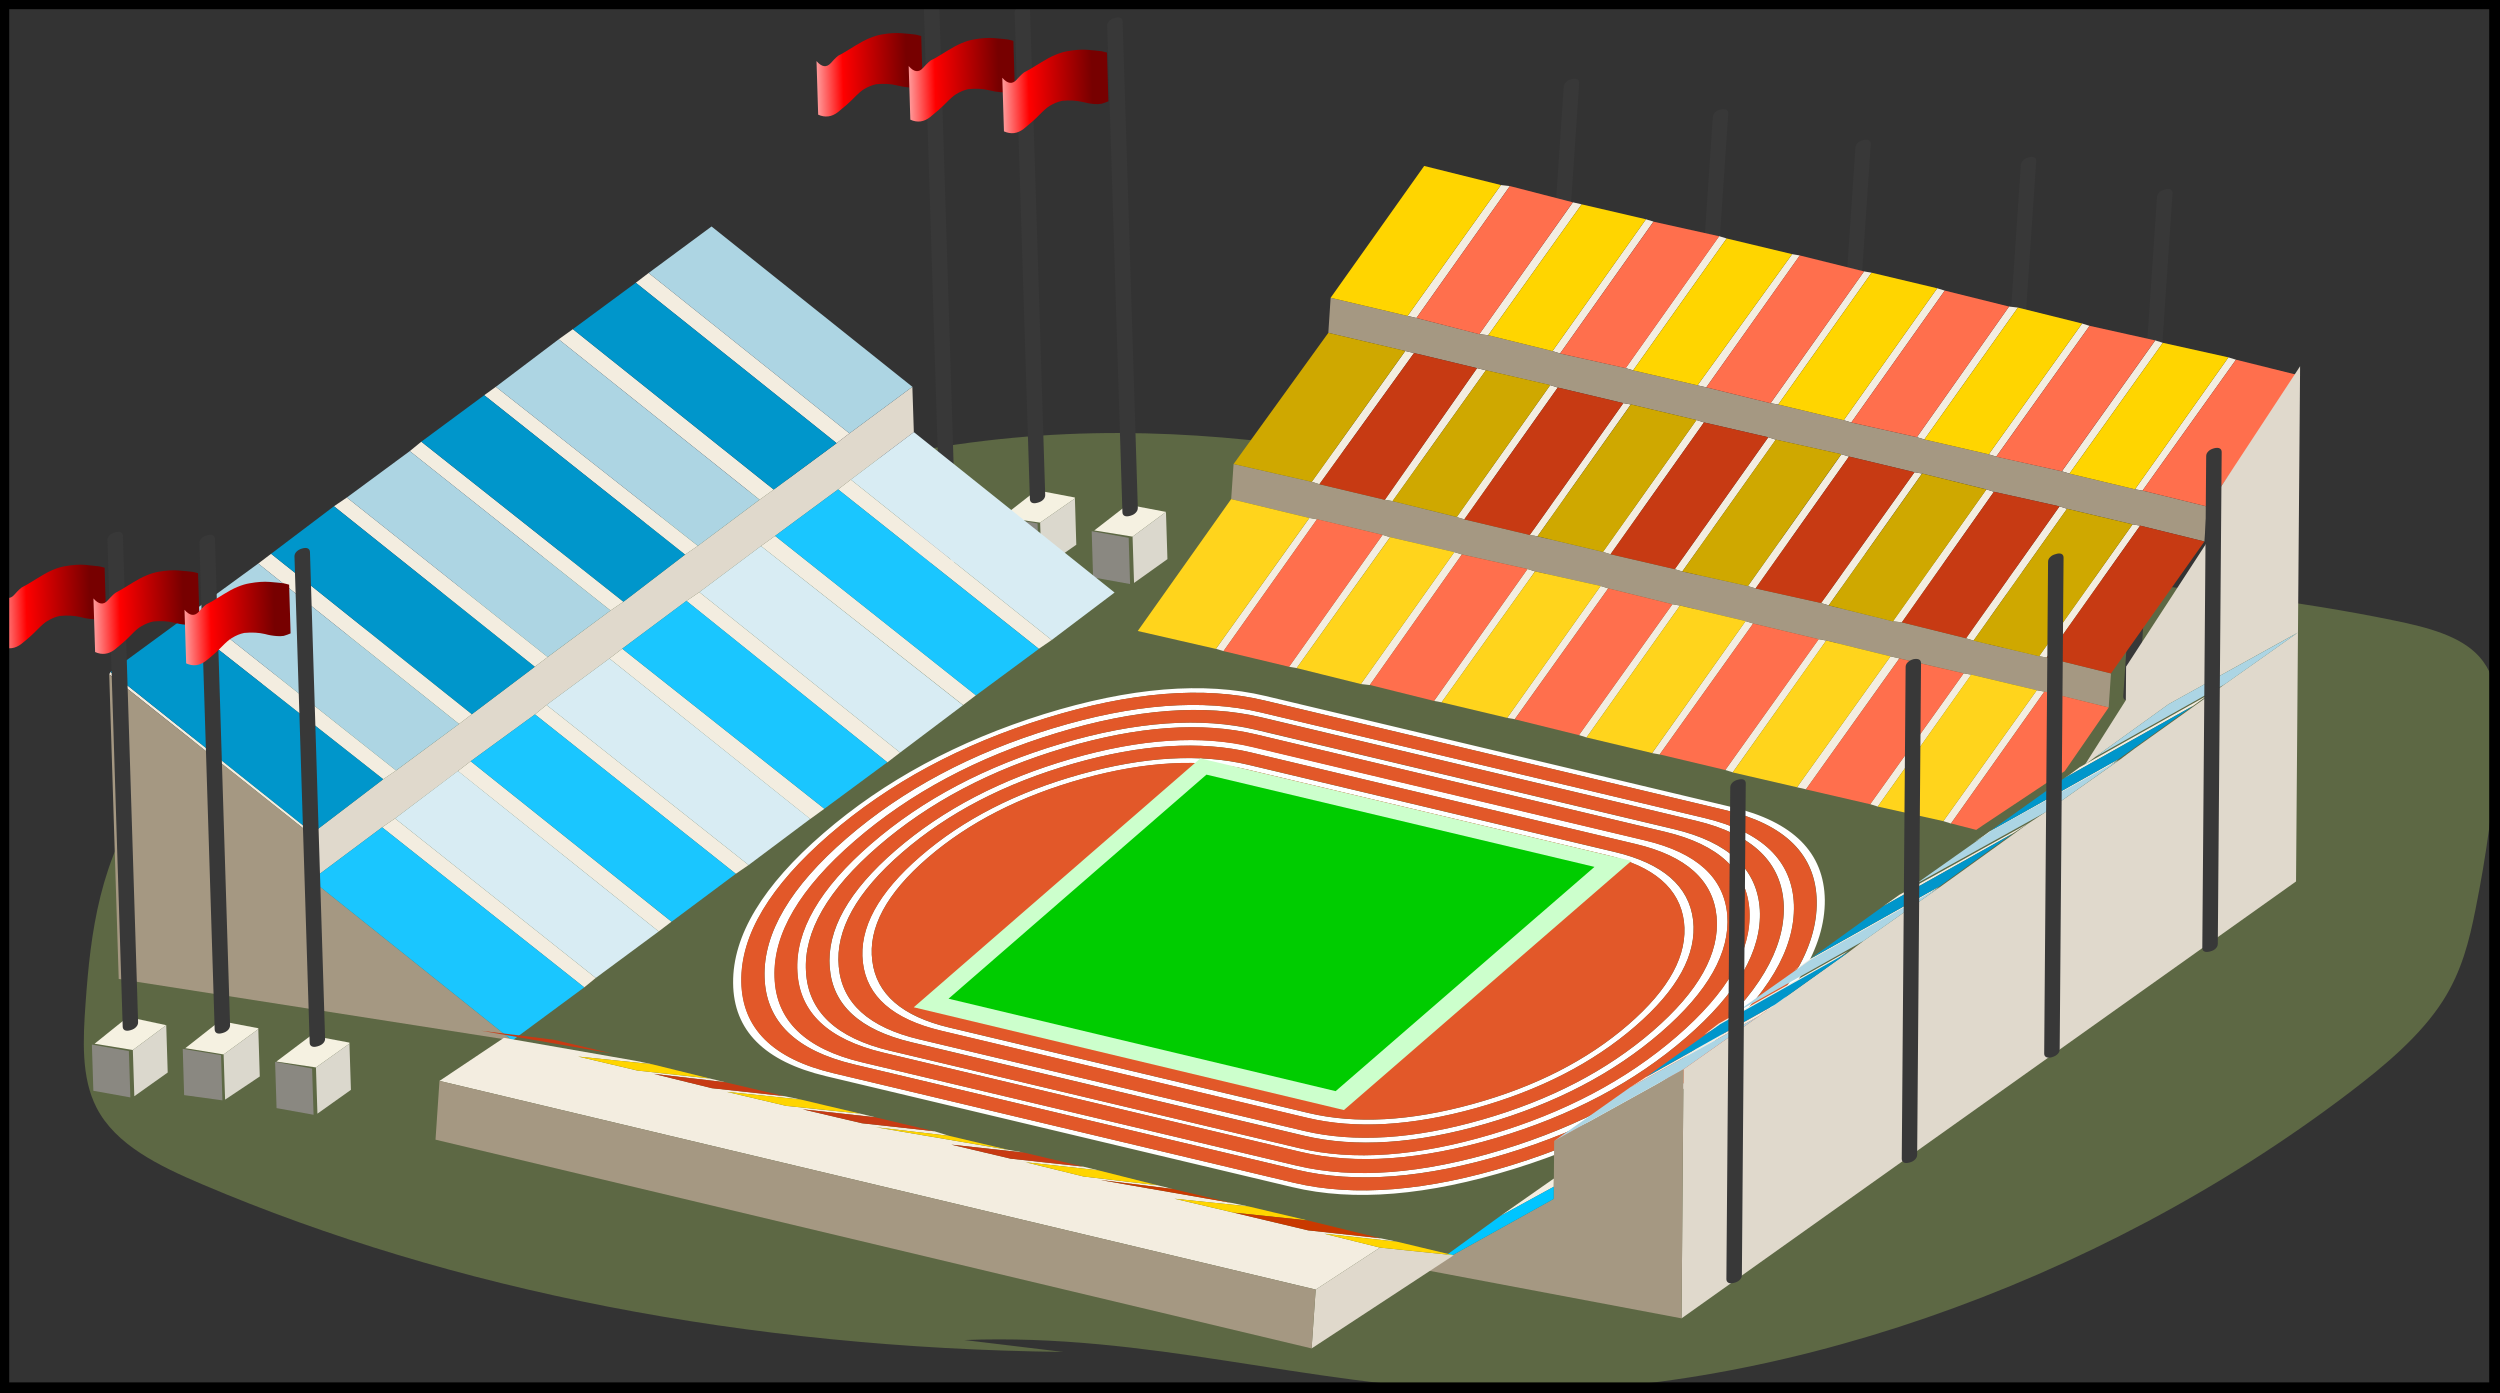 <svg width="271" height="151" viewBox="0 0 271 151" fill="none" xmlns="http://www.w3.org/2000/svg">
<rect x="0" y="0" width="271" height="151" fill="#333333" stroke="none"/>
<g clip-path="url(#clip0)">
<path fill-rule="evenodd" clip-rule="evenodd" d="M104.55 145.26C124.49 144.49 141.49 150.18 160.89 150.79C191.29 151.76 227.14 139.39 254.67 118.44C258.58 115.47 262.42 112.22 264.8 108.5C266.87 105.27 267.68 101.91 268.33 98.65C269.52 92.76 270.31 86.92 270.72 81.18C270.98 77.52 271.02 73.71 268.76 71.19C266.73 68.92 263.12 68 259.57 67.27C238.47 62.91 215.11 62.37 193.53 58.78C165.03 54.04 138.76 43.96 106.69 47.79C90.65 49.7 74.12 55.03 57.87 60.67C42.32 66.06 24.88 73.16 16.1 85.59C10.76 93.15 9.82 101.16 9.28 108.69C8.99 112.7 8.79 116.8 10.46 120.06C12.53 124.11 17.24 126.39 21.92 128.38C49.12 139.94 80.99 146.14 115.25 146.55" fill="#BEE26D" fill-opacity="0.3"/>
<path fill-rule="evenodd" clip-rule="evenodd" d="M114.56 79.46C105.94 82.08 98.65 85.97 92.68 91.14C86.7 96.31 83.81 101.23 83.97 105.92C84.11 110.61 87.28 113.69 93.47 115.16L140.58 126.36C146.77 127.83 154.16 127.27 162.77 124.66C171.35 122.05 178.62 118.17 184.6 113C190.57 107.83 193.49 102.9 193.37 98.2C193.2 93.51 190.02 90.44 183.82 88.96L136.72 77.75C130.51 76.28 123.13 76.85 114.56 79.46ZM184.72 88.66C191.04 90.16 194.29 93.3 194.46 98.08C194.6 102.87 191.63 107.9 185.54 113.17C179.45 118.44 172.02 122.41 163.25 125.07C154.48 127.73 146.93 128.31 140.62 126.81L92.57 115.38C86.26 113.88 83.03 110.74 82.88 105.95C82.72 101.16 85.69 96.13 91.78 90.86C97.87 85.6 105.3 81.63 114.09 78.96C122.84 76.3 130.37 75.73 136.68 77.23L184.72 88.66ZM113.4 77.84C104.2 80.68 96.37 84.89 89.91 90.48C83.46 96.06 80.28 101.37 80.37 106.42C80.45 111.46 83.77 114.77 90.33 116.33L140.26 128.21C146.82 129.77 154.71 129.13 163.9 126.29C173.09 123.45 180.91 119.24 187.36 113.66C193.82 108.07 197.01 102.76 196.94 97.71C196.86 92.67 193.54 89.36 186.97 87.8L137.04 75.92C130.47 74.36 122.59 75 113.4 77.84ZM187.74 87.49C194.39 89.07 197.74 92.43 197.81 97.56C197.85 102.71 194.58 108.13 188 113.82C181.42 119.51 173.45 123.81 164.11 126.71C154.75 129.61 146.75 130.28 140.11 128.69L89.51 116.65C82.86 115.06 79.51 111.7 79.47 106.56C79.42 101.42 82.69 96 89.27 90.32C95.85 84.63 103.82 80.33 113.17 77.41C122.51 74.51 130.51 73.86 137.16 75.44L187.74 87.49ZM178.34 91.1C183.92 92.43 186.89 95.12 187.24 99.18C187.55 103.24 185.16 107.49 180.04 111.91C174.93 116.33 168.61 119.63 161.07 121.81C153.5 124 146.92 124.43 141.34 123.1L98.82 112.98C93.22 111.65 90.27 108.95 89.95 104.89C89.61 100.83 91.98 96.59 97.09 92.17C102.2 87.75 108.55 84.44 116.12 82.25C123.65 80.07 130.22 79.64 135.82 80.97L178.34 91.1ZM115.42 81.06C107.42 83.43 100.68 86.99 95.2 91.73C89.72 96.47 87.11 101 87.37 105.32C87.6 109.65 90.64 112.51 96.48 113.9L140.85 124.46C146.68 125.85 153.6 125.36 161.6 122.98C169.57 120.62 176.29 117.07 181.77 112.33C187.25 107.59 189.87 103.05 189.64 98.72C189.37 94.4 186.32 91.55 180.48 90.16L136.11 79.6C130.29 78.22 123.38 78.7 115.42 81.06ZM181.44 89.88C187.38 91.29 190.49 94.21 190.76 98.62C191 103.04 188.34 107.66 182.75 112.49C177.16 117.33 170.29 120.95 162.15 123.37C153.98 125.78 146.93 126.28 140.99 124.87L95.72 114.1C89.77 112.68 86.67 109.77 86.43 105.35C86.17 100.94 88.83 96.32 94.42 91.48C100 86.65 106.87 83.03 115.03 80.61C123.17 78.2 130.21 77.7 136.16 79.12L181.44 89.88ZM94.56 104.18C95.01 107.77 97.79 110.18 102.9 111.39L141.83 120.65C146.94 121.87 152.89 121.54 159.67 119.67C166.43 117.8 172.04 114.94 176.5 111.08C180.96 107.22 182.98 103.49 182.54 99.89C182.07 96.31 179.28 93.9 174.16 92.69L135.23 83.43C130.12 82.21 124.18 82.54 117.42 84.4C110.63 86.28 105.01 89.15 100.54 93.01C96.08 96.87 94.08 100.59 94.56 104.18ZM117.11 83.94C124.04 82.01 130.11 81.67 135.33 82.91L175.04 92.36C180.25 93.6 183.08 96.06 183.53 99.74C183.95 103.44 181.86 107.28 177.25 111.26C172.66 115.23 166.89 118.19 159.96 120.13C153.01 122.06 146.94 122.41 141.72 121.18L102.01 111.73C96.79 110.49 93.97 108.02 93.53 104.33C93.09 100.64 95.17 96.8 99.76 92.83C104.38 88.84 110.16 85.88 117.11 83.94ZM90.92 104.78C91.27 108.74 94.18 111.37 99.66 112.67L141.35 122.59C146.83 123.89 153.27 123.49 160.65 121.37C168.03 119.26 174.2 116.05 179.16 111.76C184.13 107.46 186.44 103.33 186.08 99.37C185.71 95.42 182.79 92.79 177.31 91.49L135.62 81.57C130.14 80.27 123.71 80.67 116.35 82.78C108.95 84.9 102.78 88.1 97.81 92.4C92.84 96.7 90.54 100.82 90.92 104.78Z" fill="white"/>
<path fill-rule="evenodd" clip-rule="evenodd" d="M183.8 88.96C190 90.43 193.18 93.51 193.35 98.2C193.48 102.9 190.55 107.83 184.58 113C178.6 118.17 171.33 122.05 162.75 124.66C154.14 127.27 146.75 127.84 140.56 126.36L93.45 115.16C87.26 113.69 84.09 110.61 83.95 105.92C83.78 101.23 86.68 96.31 92.66 91.14C98.63 85.97 105.93 82.08 114.54 79.46C123.12 76.85 130.5 76.29 136.69 77.76L183.8 88.96ZM114.09 78.96C105.31 81.63 97.87 85.6 91.78 90.86C85.69 96.13 82.72 101.16 82.88 105.95C83.03 110.73 86.26 113.88 92.57 115.38L140.62 126.81C146.93 128.32 154.48 127.74 163.25 125.07C172.01 122.41 179.44 118.44 185.54 113.17C191.63 107.91 194.6 102.88 194.46 98.08C194.29 93.3 191.04 90.16 184.72 88.66L136.68 77.23C130.37 75.73 122.84 76.3 114.09 78.96ZM186.95 87.8C193.52 89.36 196.84 92.67 196.92 97.71C196.99 102.76 193.8 108.07 187.34 113.66C180.89 119.24 173.07 123.45 163.88 126.29C154.69 129.13 146.81 129.77 140.24 128.21L90.31 116.33C83.75 114.77 80.43 111.47 80.35 106.42C80.26 101.37 83.45 96.06 89.89 90.48C96.35 84.89 104.19 80.68 113.38 77.84C122.57 75 130.45 74.36 137 75.92L186.95 87.8ZM116.11 82.26C108.54 84.45 102.19 87.76 97.08 92.18C91.97 96.6 89.59 100.84 89.94 104.9C90.26 108.96 93.21 111.66 98.81 112.99L141.33 123.11C146.92 124.44 153.49 124.01 161.06 121.82C168.6 119.63 174.93 116.33 180.03 111.92C185.15 107.49 187.54 103.25 187.23 99.19C186.88 95.13 183.91 92.44 178.33 91.11L135.8 81C130.22 79.65 123.65 80.08 116.11 82.26ZM180.49 90.17C186.33 91.56 189.38 94.41 189.65 98.73C189.88 103.06 187.26 107.6 181.78 112.34C176.3 117.08 169.58 120.63 161.61 122.99C153.61 125.36 146.69 125.86 140.86 124.47L96.48 113.9C90.64 112.51 87.6 109.65 87.37 105.32C87.11 101 89.72 96.47 95.2 91.73C100.68 86.99 107.42 83.43 115.42 81.06C123.39 78.7 130.29 78.21 136.13 79.6L180.49 90.17ZM115.05 80.61C106.89 83.03 100.02 86.65 94.44 91.48C88.85 96.32 86.18 100.94 86.45 105.35C86.69 109.77 89.79 112.68 95.74 114.1L141 124.86C146.94 126.27 153.99 125.77 162.16 123.36C170.3 120.95 177.16 117.32 182.76 112.48C188.34 107.65 191.01 103.03 190.77 98.61C190.5 94.2 187.39 91.28 181.45 89.87L136.18 79.1C130.23 77.7 123.18 78.19 115.05 80.61ZM117.42 84.39C124.18 82.52 130.12 82.2 135.23 83.42L174.16 92.68C179.28 93.89 182.07 96.3 182.54 99.88C182.98 103.48 180.96 107.21 176.5 111.07C172.04 114.93 166.43 117.79 159.67 119.66C152.9 121.53 146.94 121.86 141.83 120.64L102.9 111.38C97.79 110.16 95.01 107.76 94.56 104.17C94.09 100.59 96.08 96.86 100.55 93C105.01 89.15 110.64 86.28 117.42 84.39ZM93.54 104.32C93.97 108.01 96.79 110.47 102.02 111.72L141.73 121.17C146.95 122.41 153.02 122.06 159.97 120.12C166.9 118.18 172.67 115.23 177.26 111.25C181.87 107.27 183.96 103.43 183.54 99.73C183.09 96.05 180.26 93.59 175.05 92.35L135.34 82.9C130.12 81.66 124.05 82 117.12 83.93C110.17 85.87 104.39 88.83 99.79 92.82C95.19 96.8 93.11 100.63 93.54 104.32ZM116.35 82.78C123.71 80.67 130.14 80.26 135.62 81.57L177.31 91.49C182.79 92.79 185.71 95.42 186.08 99.37C186.44 103.33 184.13 107.46 179.16 111.76C174.19 116.05 168.02 119.26 160.65 121.37C153.27 123.49 146.84 123.89 141.35 122.59L99.66 112.67C94.18 111.37 91.26 108.73 90.92 104.78C90.55 100.83 92.84 96.7 97.81 92.4C102.78 88.1 108.95 84.9 116.35 82.78Z" fill="#E25829"/>
<path fill-rule="evenodd" clip-rule="evenodd" d="M130.11 82.21L176.84 93.32L145.68 120.33L99.05 109.19L130.11 82.21Z" fill="#CCFFCC"/>
<path fill-rule="evenodd" clip-rule="evenodd" d="M130.78 83.97L172.84 93.97L144.78 118.28L102.82 108.26L130.78 83.97Z" fill="#00CC00"/>
<path fill-rule="evenodd" clip-rule="evenodd" d="M234.07 20.85C233.92 21 233.83 21.17 233.82 21.36L230.16 75.45C230.15 75.64 230.21 75.78 230.35 75.86C230.49 75.94 230.68 75.96 230.92 75.9L230.99 75.88C231.23 75.83 231.44 75.72 231.59 75.57C231.74 75.42 231.82 75.25 231.84 75.06L235.5 20.97C235.51 20.78 235.45 20.64 235.32 20.56C235.18 20.48 234.99 20.46 234.75 20.52L234.68 20.54C234.42 20.6 234.22 20.71 234.07 20.85Z" fill="#383838"/>
<path fill-rule="evenodd" clip-rule="evenodd" d="M219.31 17.37C219.16 17.52 219.07 17.69 219.06 17.88L215.4 71.97C215.39 72.16 215.45 72.3 215.59 72.38C215.73 72.46 215.92 72.48 216.16 72.42L216.23 72.4C216.47 72.35 216.67 72.24 216.82 72.09C216.97 71.94 217.05 71.77 217.06 71.58L220.72 17.49C220.73 17.3 220.67 17.16 220.54 17.08C220.4 17 220.21 16.99 219.97 17.04L219.9 17.06C219.66 17.13 219.46 17.23 219.31 17.37Z" fill="#383838"/>
<path fill-rule="evenodd" clip-rule="evenodd" d="M201.38 15.49C201.23 15.64 201.15 15.81 201.13 16L197.47 70.09C197.46 70.28 197.52 70.42 197.65 70.51C197.79 70.59 197.98 70.6 198.22 70.55L198.29 70.53C198.53 70.48 198.73 70.38 198.88 70.23C199.04 70.08 199.12 69.91 199.13 69.72L202.79 15.63C202.8 15.43 202.74 15.3 202.6 15.22C202.46 15.14 202.27 15.13 202.03 15.18L201.96 15.2C201.74 15.25 201.53 15.34 201.38 15.49Z" fill="#383838"/>
<path fill-rule="evenodd" clip-rule="evenodd" d="M185.92 12.18C185.77 12.33 185.69 12.5 185.67 12.69L182.01 66.78C182 66.97 182.06 67.11 182.19 67.2C182.33 67.28 182.52 67.29 182.76 67.24L182.84 67.22C183.08 67.17 183.28 67.07 183.43 66.92C183.58 66.77 183.67 66.6 183.68 66.41L187.34 12.32C187.35 12.13 187.29 11.99 187.15 11.91C187.01 11.82 186.82 11.81 186.58 11.87L186.5 11.89C186.27 11.92 186.07 12.02 185.92 12.18Z" fill="#383838"/>
<path fill-rule="evenodd" clip-rule="evenodd" d="M169.76 8.9C169.61 9.05 169.52 9.22 169.51 9.41L165.85 63.5C165.84 63.69 165.9 63.83 166.04 63.91C166.18 63.99 166.37 64 166.61 63.95L166.68 63.93C166.92 63.88 167.12 63.78 167.28 63.63C167.43 63.48 167.51 63.31 167.52 63.12L171.18 9.03C171.19 8.83 171.14 8.7 171 8.61C170.86 8.53 170.67 8.52 170.43 8.57L170.36 8.59C170.11 8.65 169.91 8.75 169.76 8.9Z" fill="#383838"/>
<path fill-rule="evenodd" clip-rule="evenodd" d="M242.38 38.99L232.25 53.18L231.43 53.04L241.56 38.74L242.38 38.99Z" fill="#F3EDE0"/>
<path fill-rule="evenodd" clip-rule="evenodd" d="M234.45 37.16L224.33 51.34L223.51 51.09L233.63 36.9L234.45 37.16Z" fill="#F3EDE0"/>
<path fill-rule="evenodd" clip-rule="evenodd" d="M148.49 74.26L147.52 74.15L157.65 59.85L158.47 60.1L148.49 74.26Z" fill="#F3EDE0"/>
<path fill-rule="evenodd" clip-rule="evenodd" d="M215.58 49.25L225.7 35.07L226.51 35.32L216.39 49.5L215.58 49.25Z" fill="#F3EDE0"/>
<path fill-rule="evenodd" clip-rule="evenodd" d="M207.79 47.39L217.78 33.23L218.74 33.34L208.6 47.64L207.79 47.39Z" fill="#F3EDE0"/>
<path fill-rule="evenodd" clip-rule="evenodd" d="M199.86 45.55L209.99 31.25L210.81 31.5L200.68 45.8L199.86 45.55Z" fill="#F3EDE0"/>
<path fill-rule="evenodd" clip-rule="evenodd" d="M191.93 43.71L202.06 29.42L202.88 29.56L192.76 43.85L191.93 43.71Z" fill="#F3EDE0"/>
<path fill-rule="evenodd" clip-rule="evenodd" d="M184.01 41.77L194.27 27.55L195.1 27.69L184.96 41.99L184.01 41.77Z" fill="#F3EDE0"/>
<path fill-rule="evenodd" clip-rule="evenodd" d="M187.17 25.85L177.03 40.15L176.22 39.9L186.35 25.6L187.17 25.85Z" fill="#F3EDE0"/>
<path fill-rule="evenodd" clip-rule="evenodd" d="M179.24 24.02L169.11 38.32L168.29 38.06L178.42 23.77L179.24 24.02Z" fill="#F3EDE0"/>
<path fill-rule="evenodd" clip-rule="evenodd" d="M171.45 22.15L161.32 36.34L160.36 36.22L170.5 21.93L171.45 22.15Z" fill="#F3EDE0"/>
<path fill-rule="evenodd" clip-rule="evenodd" d="M152.58 34.25L162.7 20.06L163.67 20.17L153.54 34.47L152.58 34.25Z" fill="#F3EDE0"/>
<path fill-rule="evenodd" clip-rule="evenodd" d="M131.81 70.33L141.94 56.15L142.76 56.29L132.63 70.58L131.81 70.33Z" fill="#F3EDE0"/>
<path fill-rule="evenodd" clip-rule="evenodd" d="M139.73 72.28L149.87 57.98L150.68 58.23L140.56 72.42L139.73 72.28Z" fill="#F3EDE0"/>
<path fill-rule="evenodd" clip-rule="evenodd" d="M155.45 75.98L165.58 61.68L166.4 61.94L156.27 76.13L155.45 75.98Z" fill="#F3EDE0"/>
<path fill-rule="evenodd" clip-rule="evenodd" d="M163.38 77.82L173.51 63.52L174.33 63.78L164.2 77.96L163.38 77.82Z" fill="#F3EDE0"/>
<path fill-rule="evenodd" clip-rule="evenodd" d="M171.16 79.68L181.29 65.5L182.11 65.64L171.98 79.94L171.16 79.68Z" fill="#F3EDE0"/>
<path fill-rule="evenodd" clip-rule="evenodd" d="M179.09 81.64L189.22 67.33L190.04 67.59L179.91 81.78L179.09 81.64Z" fill="#F3EDE0"/>
<path fill-rule="evenodd" clip-rule="evenodd" d="M197.97 69.43L187.83 83.72L187.02 83.47L197.14 69.29L197.97 69.43Z" fill="#F3EDE0"/>
<path fill-rule="evenodd" clip-rule="evenodd" d="M194.8 85.34L204.93 71.15L205.89 71.37L195.77 85.56L194.8 85.34Z" fill="#F3EDE0"/>
<path fill-rule="evenodd" clip-rule="evenodd" d="M202.73 87.17L212.86 72.99L213.69 73.13L203.55 87.43L202.73 87.17Z" fill="#F3EDE0"/>
<path fill-rule="evenodd" clip-rule="evenodd" d="M210.66 89.01L220.79 74.82L221.61 74.97L211.48 89.27L210.66 89.01Z" fill="#F3EDE0"/>
<path fill-rule="evenodd" clip-rule="evenodd" d="M231.99 56.98L221.86 71.28L221.04 71.13L231.17 56.84L231.99 56.98Z" fill="#F3EDE0"/>
<path fill-rule="evenodd" clip-rule="evenodd" d="M224.07 55.15L213.93 69.44L213.12 69.19L223.25 54.89L224.07 55.15Z" fill="#F3EDE0"/>
<path fill-rule="evenodd" clip-rule="evenodd" d="M216.14 53.31L206.16 67.46L205.19 67.35L215.32 53.05L216.14 53.31Z" fill="#F3EDE0"/>
<path fill-rule="evenodd" clip-rule="evenodd" d="M208.35 51.33L198.23 65.63L197.41 65.37L207.53 51.19L208.35 51.33Z" fill="#F3EDE0"/>
<path fill-rule="evenodd" clip-rule="evenodd" d="M200.43 49.49L190.3 63.79L189.48 63.53L199.61 49.24L200.43 49.49Z" fill="#F3EDE0"/>
<path fill-rule="evenodd" clip-rule="evenodd" d="M181.55 61.7L191.68 47.4L192.5 47.66L182.36 61.95L181.55 61.7Z" fill="#F3EDE0"/>
<path fill-rule="evenodd" clip-rule="evenodd" d="M184.71 45.79L174.58 60.08L173.76 59.83L183.89 45.53L184.71 45.79Z" fill="#F3EDE0"/>
<path fill-rule="evenodd" clip-rule="evenodd" d="M165.83 57.99L175.97 43.7L176.78 43.84L166.66 58.14L165.83 57.99Z" fill="#F3EDE0"/>
<path fill-rule="evenodd" clip-rule="evenodd" d="M157.91 56.05L168.04 41.75L168.86 42.01L158.73 56.3L157.91 56.05Z" fill="#F3EDE0"/>
<path fill-rule="evenodd" clip-rule="evenodd" d="M150.12 54.18L160.11 39.91L161.07 40.14L150.95 54.32L150.12 54.18Z" fill="#F3EDE0"/>
<path fill-rule="evenodd" clip-rule="evenodd" d="M153.28 38.27L143.02 52.49L142.2 52.23L152.33 38.05L153.28 38.27Z" fill="#F3EDE0"/>
<path fill-rule="evenodd" clip-rule="evenodd" d="M192.76 43.85L199.86 45.55L200.68 45.8L207.79 47.39L208.6 47.64L215.58 49.25L216.39 49.5L223.51 51.09L224.33 51.34L231.43 53.04L232.25 53.18L239.22 54.9L238.96 58.7L231.99 56.98L231.17 56.84L224.07 55.15L223.25 54.89L216.14 53.31L215.32 53.05L208.35 51.33L207.53 51.19L200.43 49.49L199.61 49.24L192.5 47.66L191.68 47.4L184.71 45.79L183.89 45.53L176.78 43.84L175.97 43.7L168.86 42.01L168.04 41.75L161.07 40.14L160.11 39.91L153.28 38.27L152.33 38.05L143.99 36.08L144.24 32.28L152.58 34.25L153.54 34.47L160.36 36.22L161.32 36.34L168.29 38.06L169.11 38.32L176.22 39.9L177.03 40.15L184.01 41.77L184.96 41.99L191.93 43.71L192.76 43.85Z" fill="#A59882"/>
<path fill-rule="evenodd" clip-rule="evenodd" d="M143.02 52.49L150.12 54.18L150.95 54.32L157.91 56.05L158.73 56.3L165.83 57.99L166.66 58.14L173.76 59.83L174.58 60.08L181.55 61.7L182.36 61.95L189.48 63.53L190.3 63.79L197.41 65.37L198.23 65.63L205.19 67.35L206.16 67.46L213.12 69.19L213.93 69.44L221.04 71.13L221.86 71.28L228.83 73L228.58 76.69L221.61 74.97L220.79 74.82L213.69 73.13L212.86 72.99L205.89 71.37L204.93 71.15L197.97 69.43L197.14 69.29L190.04 67.59L189.22 67.33L182.11 65.64L181.29 65.5L174.33 63.78L173.51 63.52L166.4 61.94L165.58 61.68L158.47 60.1L157.65 59.85L150.68 58.23L149.87 57.98L142.76 56.29L141.94 56.15L133.46 54.1L133.72 50.3L142.2 52.23L143.02 52.49Z" fill="#A59882"/>
<path fill-rule="evenodd" clip-rule="evenodd" d="M123.33 68.4L133.46 54.1L141.93 56.15L131.8 70.34L123.33 68.4ZM157.65 59.85L147.52 74.15L140.56 72.42L150.69 58.23L157.65 59.85ZM173.51 63.52L163.38 77.82L156.27 76.13L166.4 61.94L173.51 63.52ZM171.98 79.94L182.11 65.64L189.22 67.33L179.09 81.63L171.98 79.94ZM204.93 71.15L194.8 85.34L187.83 83.73L197.96 69.43L204.93 71.15ZM220.79 74.82L210.66 89.01L203.55 87.43L213.68 73.13L220.79 74.82Z" fill="#FFD41C"/>
<path fill-rule="evenodd" clip-rule="evenodd" d="M143.99 36.08L152.33 38.04L142.2 52.23L133.72 50.3L143.99 36.08ZM231.17 56.84L221.04 71.14L213.93 69.45L224.06 55.15L231.17 56.84ZM198.23 65.63L208.36 51.33L215.33 53.06L205.2 67.36L198.23 65.63ZM182.36 61.95L192.49 47.65L199.6 49.23L189.47 63.53L182.36 61.95ZM166.66 58.14L176.79 43.84L183.9 45.53L173.77 59.83L166.66 58.14ZM150.95 54.32L161.07 40.13L168.05 41.74L157.92 56.04L150.95 54.32Z" fill="#CFA800"/>
<path fill-rule="evenodd" clip-rule="evenodd" d="M224.33 51.34L234.45 37.16L241.56 38.74L231.43 53.04L224.33 51.34Z" fill="#FFD500"/>
<path fill-rule="evenodd" clip-rule="evenodd" d="M208.6 47.64L218.74 33.34L225.7 35.07L215.58 49.25L208.6 47.64Z" fill="#FFD500"/>
<path fill-rule="evenodd" clip-rule="evenodd" d="M192.76 43.85L202.88 29.56L209.99 31.25L199.86 45.55L192.76 43.85Z" fill="#FFD500"/>
<path fill-rule="evenodd" clip-rule="evenodd" d="M177.03 40.15L187.17 25.85L194.27 27.55L184.01 41.77L177.03 40.15Z" fill="#FFD500"/>
<path fill-rule="evenodd" clip-rule="evenodd" d="M161.32 36.34L171.45 22.15L178.42 23.77L168.29 38.06L161.32 36.34Z" fill="#FFD500"/>
<path fill-rule="evenodd" clip-rule="evenodd" d="M154.38 17.99L162.7 20.06L152.58 34.25L144.24 32.28L154.38 17.99Z" fill="#FFD500"/>
<path fill-rule="evenodd" clip-rule="evenodd" d="M226.51 35.32L233.62 36.9L223.5 51.09L216.39 49.51L226.51 35.32ZM165.58 61.68L155.45 75.98L148.49 74.25L158.47 60.1L165.58 61.68ZM200.68 45.8L210.81 31.5L217.78 33.23L207.79 47.39L200.68 45.8ZM202.06 29.42L191.93 43.71L184.96 41.99L195.09 27.69L202.06 29.42ZM169.11 38.32L179.24 24.03L186.36 25.61L176.23 39.91L169.11 38.32ZM153.54 34.47L163.67 20.17L170.49 21.93L160.36 36.23L153.54 34.47ZM132.63 70.58L142.76 56.28L149.87 57.98L139.74 72.28L132.63 70.58ZM181.29 65.5L171.16 79.69L164.2 77.97L174.33 63.78L181.29 65.5ZM179.91 81.78L190.04 67.59L197.15 69.29L187.02 83.47L179.91 81.78ZM212.86 72.99L202.73 87.18L195.76 85.57L205.89 71.38L212.86 72.99ZM228.58 76.69L223.81 83.6L223.23 83.95L214.95 89.46L214.22 89.96L211.49 89.26L221.62 74.96L228.58 76.69ZM249.34 40.72L239.22 54.9L232.25 53.18L242.38 38.99L249.34 40.72Z" fill="#FF6F4D"/>
<path fill-rule="evenodd" clip-rule="evenodd" d="M238.96 58.7L228.83 73L221.86 71.28L231.99 56.98L238.96 58.7Z" fill="#C73A13"/>
<path fill-rule="evenodd" clip-rule="evenodd" d="M206.16 67.46L216.14 53.31L223.25 54.89L213.12 69.19L206.16 67.46Z" fill="#C73A13"/>
<path fill-rule="evenodd" clip-rule="evenodd" d="M207.53 51.19L197.41 65.37L190.3 63.79L200.43 49.49L207.53 51.19Z" fill="#C73A13"/>
<path fill-rule="evenodd" clip-rule="evenodd" d="M191.68 47.4L181.55 61.7L174.58 60.08L184.71 45.79L191.68 47.4Z" fill="#C73A13"/>
<path fill-rule="evenodd" clip-rule="evenodd" d="M175.97 43.7L165.83 57.99L158.73 56.3L168.86 42.01L175.97 43.7Z" fill="#C73A13"/>
<path fill-rule="evenodd" clip-rule="evenodd" d="M143.02 52.49L153.28 38.27L160.11 39.91L150.12 54.18L143.02 52.49Z" fill="#C73A13"/>
<path fill-rule="evenodd" clip-rule="evenodd" d="M98.48 55.7L98.63 60.71L102.64 61.32L102.49 56.41L98.48 55.7Z" fill="#8A8881"/>
<path fill-rule="evenodd" clip-rule="evenodd" d="M106.67 53.56V53.45L102.38 52.71L98.76 55.61L102.91 56.29L106.67 53.56Z" fill="#F5F1E1"/>
<path fill-rule="evenodd" clip-rule="evenodd" d="M106.67 53.56L102.91 56.29L103.07 61.2L106.83 58.68L106.67 53.56Z" fill="#DBD8CD"/>
<path fill-rule="evenodd" clip-rule="evenodd" d="M100.36 0.41C100.22 0.56 100.15 0.73 100.15 0.92L101.8 53.65C101.81 53.84 101.89 53.96 102.03 54.03C102.18 54.1 102.37 54.1 102.61 54.03L102.69 54.01C102.93 53.94 103.12 53.83 103.26 53.67C103.4 53.52 103.47 53.35 103.46 53.16L101.81 0.43C101.8 0.24 101.73 0.12 101.58 0.04C101.43 -0.03 101.24 -0.03 101 0.04L100.92 0.06C100.69 0.14 100.5 0.25 100.36 0.41Z" fill="#383838"/>
<path fill-rule="evenodd" clip-rule="evenodd" d="M90.07 6.83C89.6 7.35 89.08 7.28 88.51 6.62L88.69 12.43C89.44 12.77 90.16 12.68 90.84 12.15C91.51 11.61 92.09 11.1 92.55 10.63C93.02 10.15 93.38 9.83 93.65 9.67C94.1 9.4 94.55 9.22 94.98 9.13C95.81 9.05 96.56 9.09 97.24 9.26C97.66 9.37 98.09 9.44 98.53 9.48C98.76 9.5 99 9.49 99.26 9.45C99.54 9.37 99.78 9.28 100.02 9.18L99.86 3.9C99.67 3.85 99.48 3.8 99.26 3.75C98.86 3.7 98.36 3.65 97.74 3.6C97.12 3.55 96.4 3.59 95.56 3.74C94.72 3.89 93.8 4.28 92.78 4.91C91.77 5.54 91.18 5.89 91 5.96C90.84 6.02 90.53 6.31 90.07 6.83Z" fill="url(#paint0_linear)"/>
<path fill-rule="evenodd" clip-rule="evenodd" d="M116.52 54.03L116.51 53.93L112.36 53.14L108.6 56.08L112.75 56.65L116.52 54.03Z" fill="#F5F1E1"/>
<path fill-rule="evenodd" clip-rule="evenodd" d="M112.47 56.74L108.47 56.12L108.62 61.03L112.63 61.75L112.47 56.74Z" fill="#8A8881"/>
<path fill-rule="evenodd" clip-rule="evenodd" d="M112.75 56.65L112.91 61.67L116.67 59.05L116.52 54.03L112.75 56.65Z" fill="#DBD8CD"/>
<path fill-rule="evenodd" clip-rule="evenodd" d="M110.2 0.88C110.06 1.03 109.99 1.2 109.99 1.39L111.64 54.11C111.65 54.3 111.73 54.43 111.87 54.5C112.02 54.57 112.21 54.57 112.45 54.5L112.53 54.48C112.77 54.41 112.96 54.3 113.1 54.15C113.24 54 113.31 53.82 113.3 53.64L111.65 0.92C111.64 0.73 111.57 0.61 111.42 0.53C111.27 0.45 111.08 0.46 110.84 0.53L110.76 0.55C110.54 0.61 110.35 0.72 110.2 0.88Z" fill="#383838"/>
<path fill-rule="evenodd" clip-rule="evenodd" d="M100.05 7.37C99.59 7.89 99.07 7.82 98.5 7.16L98.68 12.97C99.43 13.32 100.15 13.23 100.83 12.69C101.5 12.15 102.07 11.65 102.54 11.17C103 10.7 103.36 10.38 103.64 10.21C104.1 9.93 104.54 9.75 104.98 9.66C105.81 9.58 106.56 9.62 107.24 9.79C107.66 9.9 108.09 9.97 108.53 10C108.76 10.03 109 10.02 109.25 9.98C109.53 9.9 109.78 9.81 110.01 9.71L109.85 4.43C109.67 4.37 109.46 4.33 109.25 4.28C108.86 4.23 108.36 4.18 107.74 4.13C107.12 4.08 106.39 4.13 105.55 4.28C104.72 4.42 103.79 4.82 102.78 5.45C101.76 6.08 101.18 6.43 101 6.49C100.83 6.56 100.52 6.85 100.05 7.37Z" fill="url(#paint1_linear)"/>
<path fill-rule="evenodd" clip-rule="evenodd" d="M122.35 58.3L118.34 57.58L118.49 62.59L122.5 63.31L122.35 58.3Z" fill="#8A8881"/>
<path fill-rule="evenodd" clip-rule="evenodd" d="M122.77 58.17L126.39 55.49L122.23 54.7L118.62 57.5L122.77 58.17Z" fill="#F5F1E1"/>
<path fill-rule="evenodd" clip-rule="evenodd" d="M122.77 58.17L122.93 63.19L126.55 60.61L126.39 55.49L122.77 58.17Z" fill="#DBD8CD"/>
<path fill-rule="evenodd" clip-rule="evenodd" d="M120.22 2.29C120.08 2.44 120.01 2.61 120.02 2.8L121.67 55.53C121.68 55.72 121.75 55.84 121.9 55.92C122.05 55.99 122.25 55.99 122.49 55.92L122.56 55.9C122.8 55.83 122.99 55.72 123.13 55.56C123.28 55.4 123.34 55.23 123.34 55.05L121.69 2.32C121.68 2.13 121.61 2 121.45 1.94C121.3 1.87 121.11 1.87 120.87 1.94L120.8 1.96C120.55 2.02 120.36 2.14 120.22 2.29Z" fill="#383838"/>
<path fill-rule="evenodd" clip-rule="evenodd" d="M110.2 8.64C109.74 9.16 109.22 9.09 108.65 8.43L108.83 14.24C109.59 14.58 110.3 14.49 110.98 13.96C111.65 13.42 112.22 12.92 112.68 12.44C113.14 11.97 113.5 11.65 113.78 11.48C114.24 11.21 114.68 11.03 115.12 10.93C115.95 10.85 116.7 10.89 117.38 11.06C117.8 11.17 118.23 11.25 118.67 11.28C118.9 11.3 119.14 11.29 119.39 11.25C119.67 11.17 119.92 11.08 120.15 10.98L120 5.7C119.82 5.65 119.61 5.6 119.4 5.55C119.01 5.5 118.51 5.45 117.89 5.4C117.27 5.35 116.54 5.4 115.7 5.55C114.87 5.7 113.94 6.09 112.93 6.72C111.91 7.35 111.33 7.7 111.16 7.77C110.99 7.82 110.67 8.12 110.2 8.64Z" fill="url(#paint2_linear)"/>
<path fill-rule="evenodd" clip-rule="evenodd" d="M11.98 72.84L33.89 90.3L33.61 90.38L11.84 73.1L11.98 72.84Z" fill="#F3EDE0"/>
<path fill-rule="evenodd" clip-rule="evenodd" d="M63.33 107.03L41.42 89.68L42.82 88.72L64.58 106.01L63.33 107.03Z" fill="#F3EDE0"/>
<path fill-rule="evenodd" clip-rule="evenodd" d="M71.4 100.97L49.64 83.58L51.02 82.52L72.79 99.91L71.4 100.97Z" fill="#F3EDE0"/>
<path fill-rule="evenodd" clip-rule="evenodd" d="M79.76 94.72L57.99 77.44L59.24 76.42L81.15 93.77L79.76 94.72Z" fill="#F3EDE0"/>
<path fill-rule="evenodd" clip-rule="evenodd" d="M67.45 70.32L89.36 87.67L87.83 88.78L66.06 71.38L67.45 70.32Z" fill="#F3EDE0"/>
<path fill-rule="evenodd" clip-rule="evenodd" d="M68.92 30.65L70.31 29.59L92.08 46.98L90.69 48.04L68.92 30.65Z" fill="#F3EDE0"/>
<path fill-rule="evenodd" clip-rule="evenodd" d="M74.26 60.12L52.49 42.84L53.75 41.93L75.65 59.17L74.26 60.12Z" fill="#F3EDE0"/>
<path fill-rule="evenodd" clip-rule="evenodd" d="M97.57 81.58L96.19 82.64L74.41 65.14L75.81 64.19L97.57 81.58Z" fill="#F3EDE0"/>
<path fill-rule="evenodd" clip-rule="evenodd" d="M104.4 76.43L82.49 59.19L84.02 58.09L105.79 75.37L104.4 76.43Z" fill="#F3EDE0"/>
<path fill-rule="evenodd" clip-rule="evenodd" d="M112.61 70.33L90.85 53.05L92.23 51.99L114 69.38L112.61 70.33Z" fill="#F3EDE0"/>
<path fill-rule="evenodd" clip-rule="evenodd" d="M37.6 53.93L59.37 71.22L57.97 72.28L36.2 54.88L37.6 53.93Z" fill="#F3EDE0"/>
<path fill-rule="evenodd" clip-rule="evenodd" d="M62.1 35.68L83.87 53.07L82.34 54.17L60.56 36.78L62.1 35.68Z" fill="#F3EDE0"/>
<path fill-rule="evenodd" clip-rule="evenodd" d="M51.15 77.42L49.76 78.48L27.99 61.09L29.39 60.03L51.15 77.42Z" fill="#F3EDE0"/>
<path fill-rule="evenodd" clip-rule="evenodd" d="M66.18 66.18L44.42 48.9L45.67 47.88L67.58 65.23L66.18 66.18Z" fill="#F3EDE0"/>
<path fill-rule="evenodd" clip-rule="evenodd" d="M41.54 84.47L19.64 67.23L21.03 66.17L42.94 83.52L41.54 84.47Z" fill="#F3EDE0"/>
<path fill-rule="evenodd" clip-rule="evenodd" d="M74.41 65.14L67.45 70.32L66.06 71.38L59.24 76.42L57.99 77.44L51.02 82.52L49.64 83.58L42.82 88.72L41.42 89.68L33.77 95.39L33.61 90.38L33.89 90.3L41.54 84.47L42.94 83.52L49.76 78.48L51.15 77.42L57.97 72.28L59.37 71.22L66.18 66.18L67.58 65.23L74.26 60.12L75.65 59.17L82.34 54.17L83.87 53.07L90.69 48.04L92.08 46.98L98.9 41.93L99.06 46.84L92.23 51.99L90.85 53.05L84.02 58.09L82.49 59.19L75.81 64.19L74.41 65.14Z" fill="#E0D9CC"/>
<path fill-rule="evenodd" clip-rule="evenodd" d="M33.77 95.39L55.53 112.79L12.87 106.12L11.84 73.1L33.61 90.38L33.77 95.39Z" fill="#A59882"/>
<path fill-rule="evenodd" clip-rule="evenodd" d="M64.58 106.01L42.82 88.72L49.64 83.57L71.4 100.97L64.58 106.01ZM81.15 93.77L59.24 76.42L66.06 71.38L87.83 88.77L81.15 93.77ZM97.57 81.58L75.81 64.19L82.49 59.19L104.39 76.44L97.57 81.58ZM99.06 46.84L120.82 64.23L114 69.38L92.23 51.99L99.06 46.84Z" fill="#D8ECF3"/>
<path fill-rule="evenodd" clip-rule="evenodd" d="M41.42 89.68L63.33 107.03L55.53 112.79L33.77 95.39L41.42 89.68ZM57.99 77.44L79.76 94.72L72.8 99.91L51.02 82.52L57.99 77.44ZM89.36 87.67L67.45 70.32L74.41 65.13L96.18 82.63L89.36 87.67ZM90.85 53.05L112.61 70.34L105.79 75.38L84.02 58.09L90.85 53.05Z" fill="#1AC6FF"/>
<path fill-rule="evenodd" clip-rule="evenodd" d="M92.08 46.98L70.31 29.59L77.13 24.55L98.9 41.93L92.08 46.98ZM75.65 59.17L53.75 41.93L60.56 36.78L82.33 54.17L75.65 59.17ZM44.42 48.9L66.18 66.18L59.36 71.22L37.6 53.93L44.42 48.9ZM27.99 61.09L49.76 78.48L42.93 83.52L21.03 66.17L27.99 61.09Z" fill="#ADD5E3"/>
<path fill-rule="evenodd" clip-rule="evenodd" d="M45.67 47.88L52.49 42.84L74.26 60.12L67.58 65.23L45.67 47.88Z" fill="#0096CB"/>
<path fill-rule="evenodd" clip-rule="evenodd" d="M36.2 54.88L57.97 72.28L51.15 77.42L29.39 60.03L36.2 54.88Z" fill="#0096CB"/>
<path fill-rule="evenodd" clip-rule="evenodd" d="M83.87 53.07L62.1 35.68L68.92 30.65L90.69 48.04L83.87 53.07Z" fill="#0096CB"/>
<path fill-rule="evenodd" clip-rule="evenodd" d="M19.64 67.23L41.54 84.47L33.89 90.3L11.98 72.84L19.64 67.23Z" fill="#0096CB"/>
<path fill-rule="evenodd" clip-rule="evenodd" d="M14.4 113.82L18.02 111.13L13.86 110.24L10.25 113.14L14.4 113.82Z" fill="#F5F1E1"/>
<path fill-rule="evenodd" clip-rule="evenodd" d="M14.13 118.96L13.97 113.94L9.96 113.23L10.12 118.24L14.13 118.96Z" fill="#8A8881"/>
<path fill-rule="evenodd" clip-rule="evenodd" d="M14.4 113.82L14.56 118.83L18.18 116.26L18.02 111.13L14.4 113.82Z" fill="#DBD8CD"/>
<path fill-rule="evenodd" clip-rule="evenodd" d="M11.85 58.05C11.71 58.2 11.64 58.37 11.65 58.56L13.3 111.29C13.31 111.48 13.38 111.6 13.53 111.68C13.68 111.75 13.88 111.75 14.12 111.68L14.19 111.66C14.43 111.59 14.62 111.48 14.76 111.32C14.91 111.16 14.97 111 14.97 110.81L13.32 58.08C13.31 57.89 13.24 57.76 13.08 57.7C12.93 57.63 12.74 57.63 12.5 57.7L12.43 57.72C12.19 57.78 11.99 57.9 11.85 58.05Z" fill="#383838"/>
<path fill-rule="evenodd" clip-rule="evenodd" d="M1.55 64.47C1.09 65 0.57 64.92 0 64.26L0.18 70.07C0.94 70.42 1.65 70.32 2.33 69.79C3 69.26 3.57 68.75 4.03 68.27C4.49 67.8 4.85 67.48 5.13 67.32C5.59 67.04 6.03 66.86 6.47 66.77C7.3 66.69 8.05 66.73 8.73 66.89C9.15 67.01 9.58 67.08 10.02 67.11C10.25 67.14 10.49 67.12 10.74 67.09C11.02 67.01 11.27 66.92 11.5 66.82L11.34 61.54C11.16 61.48 10.95 61.44 10.74 61.39C10.35 61.34 9.85 61.29 9.23 61.23C8.61 61.18 7.88 61.23 7.04 61.38C6.21 61.52 5.28 61.91 4.27 62.55C3.25 63.19 2.67 63.53 2.5 63.6C2.33 63.66 2.01 63.95 1.55 64.47Z" fill="url(#paint3_linear)"/>
<path fill-rule="evenodd" clip-rule="evenodd" d="M23.96 114.38L19.81 113.7L19.96 118.71L24.11 119.28L23.96 114.38Z" fill="#8A8881"/>
<path fill-rule="evenodd" clip-rule="evenodd" d="M28 111.56V111.46L23.84 110.67L20.09 113.62L24.24 114.3L28 111.56Z" fill="#F5F1E1"/>
<path fill-rule="evenodd" clip-rule="evenodd" d="M24.24 114.3L24.4 119.2L28.16 116.69L28 111.56L24.24 114.3Z" fill="#DBD8CD"/>
<path fill-rule="evenodd" clip-rule="evenodd" d="M21.83 58.37C21.69 58.52 21.62 58.69 21.62 58.88L23.27 111.6C23.28 111.79 23.36 111.92 23.5 111.99C23.65 112.06 23.84 112.06 24.09 111.99L24.16 111.97C24.4 111.9 24.59 111.79 24.73 111.64C24.87 111.49 24.94 111.31 24.94 111.12L23.3 58.4C23.29 58.21 23.21 58.09 23.06 58.02C22.91 57.94 22.72 57.95 22.48 58.02L22.41 58.04C22.16 58.1 21.97 58.21 21.83 58.37Z" fill="#383838"/>
<path fill-rule="evenodd" clip-rule="evenodd" d="M11.68 65.08C11.22 65.6 10.7 65.53 10.13 64.87L10.31 70.68C11.06 71.02 11.78 70.93 12.46 70.4C13.13 69.86 13.7 69.36 14.16 68.88C14.62 68.4 14.98 68.08 15.26 67.92C15.72 67.65 16.16 67.47 16.6 67.37C17.43 67.29 18.19 67.33 18.86 67.5C19.28 67.61 19.71 67.69 20.15 67.72C20.38 67.74 20.62 67.73 20.88 67.69C21.16 67.61 21.4 67.52 21.63 67.43L21.47 62.14C21.29 62.08 21.09 62.03 20.88 61.99C20.48 61.94 19.98 61.89 19.36 61.84C18.74 61.79 18.01 61.83 17.18 61.98C16.34 62.13 15.42 62.52 14.4 63.15C13.38 63.78 12.8 64.13 12.63 64.2C12.46 64.27 12.15 64.56 11.68 65.08Z" fill="url(#paint4_linear)"/>
<path fill-rule="evenodd" clip-rule="evenodd" d="M29.82 115.11L29.98 120.12L33.99 120.84L33.83 115.83L29.82 115.11Z" fill="#8A8881"/>
<path fill-rule="evenodd" clip-rule="evenodd" d="M37.88 113.13V113.02L33.72 112.24L29.96 115.07L34.25 115.71L37.88 113.13Z" fill="#F5F1E1"/>
<path fill-rule="evenodd" clip-rule="evenodd" d="M34.25 115.71L34.41 120.72L38.04 118.14L37.88 113.13L34.25 115.71Z" fill="#DBD8CD"/>
<path fill-rule="evenodd" clip-rule="evenodd" d="M32.13 59.81C31.99 59.96 31.92 60.13 31.92 60.32L33.57 113.05C33.58 113.24 33.66 113.36 33.81 113.43C33.96 113.5 34.15 113.5 34.39 113.43L34.46 113.41C34.7 113.34 34.9 113.23 35.04 113.08C35.18 112.93 35.25 112.76 35.24 112.57L33.6 59.84C33.59 59.65 33.52 59.53 33.37 59.45C33.22 59.38 33.02 59.38 32.78 59.45L32.71 59.47C32.47 59.54 32.28 59.66 32.13 59.81Z" fill="#383838"/>
<path fill-rule="evenodd" clip-rule="evenodd" d="M21.55 66.31C21.09 66.83 20.57 66.76 20 66.1L20.18 71.91C20.94 72.26 21.65 72.16 22.33 71.63C23 71.1 23.57 70.59 24.03 70.11C24.49 69.64 24.85 69.32 25.13 69.16C25.59 68.88 26.03 68.7 26.47 68.61C27.3 68.53 28.05 68.57 28.73 68.73C29.15 68.85 29.58 68.92 30.02 68.95C30.25 68.98 30.49 68.96 30.75 68.93C31.03 68.85 31.27 68.76 31.5 68.66L31.34 63.38C31.16 63.33 30.96 63.27 30.75 63.23C30.35 63.18 29.85 63.13 29.23 63.08C28.61 63.03 27.88 63.08 27.05 63.23C26.21 63.37 25.29 63.76 24.27 64.4C23.25 65.04 22.67 65.38 22.5 65.45C22.33 65.5 22.01 65.79 21.55 66.31Z" fill="url(#paint5_linear)"/>
<path fill-rule="evenodd" clip-rule="evenodd" d="M229.67 82.27L228.1 83.45L214.09 91.21L214.94 90.66L215.65 90.14L229.67 82.27Z" fill="#F3EDE0"/>
<path fill-rule="evenodd" clip-rule="evenodd" d="M205.87 97.01L219.88 89.24L218.19 90.35L204.17 98.22L205.87 97.01Z" fill="#F3EDE0"/>
<path fill-rule="evenodd" clip-rule="evenodd" d="M208.55 97.29L194.54 105.16L196.23 103.94L210.25 96.07L208.55 97.29Z" fill="#F3EDE0"/>
<path fill-rule="evenodd" clip-rule="evenodd" d="M198.77 104.26L184.75 112.14L186.32 110.95L200.33 103.09L198.77 104.26Z" fill="#F3EDE0"/>
<path fill-rule="evenodd" clip-rule="evenodd" d="M178.4 116.77L192.41 108.9L190.71 110.12L176.69 117.88L178.4 116.77Z" fill="#F3EDE0"/>
<path fill-rule="evenodd" clip-rule="evenodd" d="M162.64 131.81L168.44 127.75L168.43 128.64L162.64 131.81Z" fill="#F3EDE0"/>
<path fill-rule="evenodd" clip-rule="evenodd" d="M237.74 76.51L223.72 84.38L224.29 84.01L225.43 83.17L239.44 75.29L237.74 76.51Z" fill="#F3EDE0"/>
<path fill-rule="evenodd" clip-rule="evenodd" d="M249.1 68.56L248.89 95.55L182.28 142.91L182.49 115.91L190.71 110.12L192.41 108.9L200.49 103.14L202.05 101.96L210.27 96.17L211.97 94.95L219.91 89.23L221.6 88.12L229.82 82.33L231.39 81.15L239.46 75.39L241.16 74.17L249.1 68.56L235.09 76.32L227.15 82.04L226.01 82.89L230.44 75.9L230.47 72.26L239.88 57.8L239.91 54.05L249.33 39.7L249.1 68.56Z" fill="#E0D9CC"/>
<path fill-rule="evenodd" clip-rule="evenodd" d="M154.55 137.68L168.42 129.96L168.43 128.64L168.44 127.75L168.47 123.68L182.49 115.91L182.28 142.91L154.55 137.68Z" fill="#A59882"/>
<path fill-rule="evenodd" clip-rule="evenodd" d="M196.23 103.94L204.17 98.22L218.19 90.35L210.25 96.07L196.23 103.94Z" fill="#0096CB"/>
<path fill-rule="evenodd" clip-rule="evenodd" d="M186.47 111.02L200.49 103.14L192.41 108.9L178.4 116.77L186.47 111.02Z" fill="#0096CB"/>
<path fill-rule="evenodd" clip-rule="evenodd" d="M237.74 76.51L229.67 82.27L215.65 90.14L223.72 84.38L237.74 76.51Z" fill="#0096CB"/>
<path fill-rule="evenodd" clip-rule="evenodd" d="M221.6 88.12L207.59 95.88L215.81 90.08L229.82 82.32L221.6 88.12ZM196.26 104.04L210.27 96.17L202.05 101.97L188.04 109.84L196.26 104.04ZM168.47 123.68L176.69 117.88L190.71 110.12L182.49 115.91L168.47 123.68ZM227.15 82.04L235.09 76.32L249.11 68.56L241.17 74.17L227.15 82.04Z" fill="#ACD5E4"/>
<path fill-rule="evenodd" clip-rule="evenodd" d="M154.55 137.68L168.42 129.96L168.43 128.64L162.64 131.81L154.55 137.68Z" fill="#00C5FF"/>
<path fill-rule="evenodd" clip-rule="evenodd" d="M189.03 84.52C189.17 84.6 189.24 84.73 189.24 84.92L188.82 138.22C188.82 138.41 188.75 138.58 188.6 138.73C188.45 138.88 188.26 138.99 188.02 139.05L187.94 139.07C187.7 139.13 187.51 139.13 187.36 139.05C187.22 138.97 187.14 138.84 187.14 138.66L187.56 85.36C187.56 85.17 187.64 85 187.78 84.85C187.92 84.7 188.12 84.59 188.36 84.53L188.44 84.51C188.7 84.44 188.89 84.45 189.03 84.52Z" fill="#383838"/>
<path fill-rule="evenodd" clip-rule="evenodd" d="M208.02 71.49C208.16 71.56 208.24 71.69 208.24 71.88L207.82 125.18C207.82 125.37 207.74 125.54 207.59 125.69C207.45 125.84 207.25 125.95 207.01 126.01L206.94 126.03C206.7 126.09 206.51 126.09 206.36 126.01C206.22 125.93 206.15 125.8 206.15 125.61L206.57 72.31C206.57 72.12 206.64 71.95 206.79 71.8C206.94 71.65 207.13 71.54 207.37 71.47L207.44 71.45C207.68 71.41 207.88 71.42 208.02 71.49Z" fill="#383838"/>
<path fill-rule="evenodd" clip-rule="evenodd" d="M223.48 60.05C223.62 60.13 223.69 60.26 223.69 60.45L223.27 113.75C223.27 113.94 223.2 114.11 223.05 114.26C222.9 114.41 222.7 114.52 222.46 114.59L222.39 114.61C222.15 114.67 221.96 114.67 221.81 114.59C221.66 114.52 221.59 114.38 221.59 114.2L222.01 60.9C222.01 60.71 222.08 60.54 222.24 60.39C222.38 60.24 222.58 60.13 222.82 60.07L222.89 60.05C223.13 59.97 223.33 59.98 223.48 60.05Z" fill="#383838"/>
<path fill-rule="evenodd" clip-rule="evenodd" d="M240.62 48.61C240.76 48.68 240.83 48.82 240.83 49.01L240.41 102.3C240.41 102.49 240.34 102.66 240.19 102.81C240.05 102.96 239.84 103.07 239.6 103.13L239.53 103.15C239.29 103.21 239.1 103.21 238.95 103.14C238.8 103.07 238.73 102.93 238.73 102.74L239.15 49.45C239.15 49.26 239.22 49.09 239.37 48.94C239.52 48.78 239.71 48.68 239.95 48.61L240.02 48.59C240.27 48.53 240.47 48.53 240.62 48.61Z" fill="#383838"/>
<path fill-rule="evenodd" clip-rule="evenodd" d="M54.62 112.5L68.89 114.99L70.67 115.36L62.67 114.53L69.1 116.05L76.95 116.91L78.59 117.31L70.88 116.41L77.16 117.96L85.02 118.82L86.8 119.19L78.8 118.36L85.23 119.88L93.22 120.71L94.86 121.11L87.01 120.25L93.43 121.76L101.29 122.63L102.91 123.13L94.93 122.19L109.34 124.65L110.99 124.94L103.13 124.08L109.55 125.6L117.41 126.46L119.05 126.86L111.19 125.99L117.48 127.54L125.47 128.48L127.1 128.88L119.26 127.91L133.53 130.4L135.31 130.77L127.31 129.94L133.73 131.45L141.8 133.37L149.66 134.23L151.44 134.6L143.57 133.74L149.59 135.24L142.62 139.79L47.64 117.17L54.62 112.5Z" fill="#F3EDE0"/>
<path fill-rule="evenodd" clip-rule="evenodd" d="M142.18 146.17L142.62 139.79L149.59 135.24L157.58 136.07L142.18 146.17Z" fill="#E0D9CC"/>
<path fill-rule="evenodd" clip-rule="evenodd" d="M142.18 146.17L47.21 123.54L47.64 117.17L142.62 139.79L142.18 146.17Z" fill="#A59882"/>
<path fill-rule="evenodd" clip-rule="evenodd" d="M157.58 136.07L149.59 135.24L143.57 133.74L151.44 134.6L157.58 136.07Z" fill="#FFD500"/>
<path fill-rule="evenodd" clip-rule="evenodd" d="M127.31 129.94L135.31 130.77L141.73 132.29L133.73 131.45L127.31 129.94Z" fill="#FFD500"/>
<path fill-rule="evenodd" clip-rule="evenodd" d="M125.47 128.48L117.48 127.54L111.19 125.99L119.05 126.86L125.47 128.48Z" fill="#FFD500"/>
<path fill-rule="evenodd" clip-rule="evenodd" d="M85.23 119.88L78.8 118.36L86.8 119.19L93.22 120.71L85.23 119.88Z" fill="#FFD500"/>
<path fill-rule="evenodd" clip-rule="evenodd" d="M109.34 124.65L94.93 122.19L102.91 123.13L109.34 124.65Z" fill="#FFD500"/>
<path fill-rule="evenodd" clip-rule="evenodd" d="M76.95 116.91L69.1 116.05L62.67 114.53L70.67 115.36L76.95 116.91Z" fill="#FFD500"/>
<path fill-rule="evenodd" clip-rule="evenodd" d="M59.99 112.7L66.42 114.22L52.14 111.73L59.99 112.7Z" fill="#C73A13"/>
<path fill-rule="evenodd" clip-rule="evenodd" d="M117.41 126.46L109.55 125.6L103.13 124.08L110.99 124.94L117.41 126.46Z" fill="#C73A13"/>
<path fill-rule="evenodd" clip-rule="evenodd" d="M101.29 122.63L93.43 121.76L87.01 120.25L94.86 121.11L101.29 122.63Z" fill="#C73A13"/>
<path fill-rule="evenodd" clip-rule="evenodd" d="M85.02 118.82L77.16 117.96L70.88 116.41L78.59 117.31L85.02 118.82Z" fill="#C73A13"/>
<path fill-rule="evenodd" clip-rule="evenodd" d="M149.66 134.23L141.8 133.37L133.73 131.45L141.73 132.29L149.66 134.23Z" fill="#C93900"/>
<path fill-rule="evenodd" clip-rule="evenodd" d="M133.53 130.4L119.26 127.91L127.1 128.88L133.53 130.4Z" fill="#C93900"/>
</g>
<path d="M0 0V-1H-1V0H0ZM270.83 0H271.83V-1H270.83V0ZM270.83 150.85V151.85H271.83V150.85H270.83ZM0 150.85H-1V151.85H0V150.85ZM0 1H270.83V-1H0V1ZM269.83 0V150.85H271.83V0H269.83ZM270.83 149.85H0V151.85H270.83V149.85ZM1 150.85V0H-1V150.85H1Z" fill="black"/>
<defs>
<linearGradient id="paint0_linear" x1="98.249" y1="6.817" x2="60.742" y2="7.73" gradientUnits="userSpaceOnUse">
<stop stop-color="#770000"/>
<stop offset="0.184" stop-color="#FF0000"/>
<stop offset="0.263" stop-color="#FFA1A1"/>
<stop offset="0.372" stop-color="#FF0000"/>
<stop offset="0.447" stop-color="#9D0000"/>
<stop offset="0.522" stop-color="#FF0000"/>
<stop offset="0.604" stop-color="#FF8585"/>
<stop offset="0.698" stop-color="#FF0000"/>
<stop offset="0.953" stop-color="#B20000"/>
</linearGradient>
<linearGradient id="paint1_linear" x1="108.233" y1="7.358" x2="70.754" y2="8.27" gradientUnits="userSpaceOnUse">
<stop stop-color="#770000"/>
<stop offset="0.184" stop-color="#FF0000"/>
<stop offset="0.263" stop-color="#FFA1A1"/>
<stop offset="0.372" stop-color="#FF0000"/>
<stop offset="0.447" stop-color="#9D0000"/>
<stop offset="0.522" stop-color="#FF0000"/>
<stop offset="0.604" stop-color="#FF8585"/>
<stop offset="0.698" stop-color="#FF0000"/>
<stop offset="0.953" stop-color="#B20000"/>
</linearGradient>
<linearGradient id="paint2_linear" x1="118.386" y1="8.62" x2="80.902" y2="9.533" gradientUnits="userSpaceOnUse">
<stop stop-color="#770000"/>
<stop offset="0.184" stop-color="#FF0000"/>
<stop offset="0.263" stop-color="#FFA1A1"/>
<stop offset="0.372" stop-color="#FF0000"/>
<stop offset="0.447" stop-color="#9D0000"/>
<stop offset="0.522" stop-color="#FF0000"/>
<stop offset="0.604" stop-color="#FF8585"/>
<stop offset="0.698" stop-color="#FF0000"/>
<stop offset="0.953" stop-color="#B20000"/>
</linearGradient>
<linearGradient id="paint3_linear" x1="9.732" y1="64.467" x2="-27.752" y2="65.38" gradientUnits="userSpaceOnUse">
<stop stop-color="#770000"/>
<stop offset="0.184" stop-color="#FF0000"/>
<stop offset="0.263" stop-color="#FFA1A1"/>
<stop offset="0.372" stop-color="#FF0000"/>
<stop offset="0.447" stop-color="#9D0000"/>
<stop offset="0.522" stop-color="#FF0000"/>
<stop offset="0.604" stop-color="#FF8585"/>
<stop offset="0.698" stop-color="#FF0000"/>
<stop offset="0.953" stop-color="#B20000"/>
</linearGradient>
<linearGradient id="paint4_linear" x1="19.864" y1="65.077" x2="-17.616" y2="65.989" gradientUnits="userSpaceOnUse">
<stop stop-color="#770000"/>
<stop offset="0.184" stop-color="#FF0000"/>
<stop offset="0.263" stop-color="#FFA1A1"/>
<stop offset="0.372" stop-color="#FF0000"/>
<stop offset="0.447" stop-color="#9D0000"/>
<stop offset="0.522" stop-color="#FF0000"/>
<stop offset="0.604" stop-color="#FF8585"/>
<stop offset="0.698" stop-color="#FF0000"/>
<stop offset="0.953" stop-color="#B20000"/>
</linearGradient>
<linearGradient id="paint5_linear" x1="29.731" y1="66.311" x2="-7.753" y2="67.223" gradientUnits="userSpaceOnUse">
<stop stop-color="#770000"/>
<stop offset="0.184" stop-color="#FF0000"/>
<stop offset="0.263" stop-color="#FFA1A1"/>
<stop offset="0.372" stop-color="#FF0000"/>
<stop offset="0.447" stop-color="#9D0000"/>
<stop offset="0.522" stop-color="#FF0000"/>
<stop offset="0.604" stop-color="#FF8585"/>
<stop offset="0.698" stop-color="#FF0000"/>
<stop offset="0.953" stop-color="#B20000"/>
</linearGradient>
<clipPath id="clip0">
<path d="M0 0H270.83V150.85H0V0Z" fill="white"/>
</clipPath>
</defs>
</svg>
